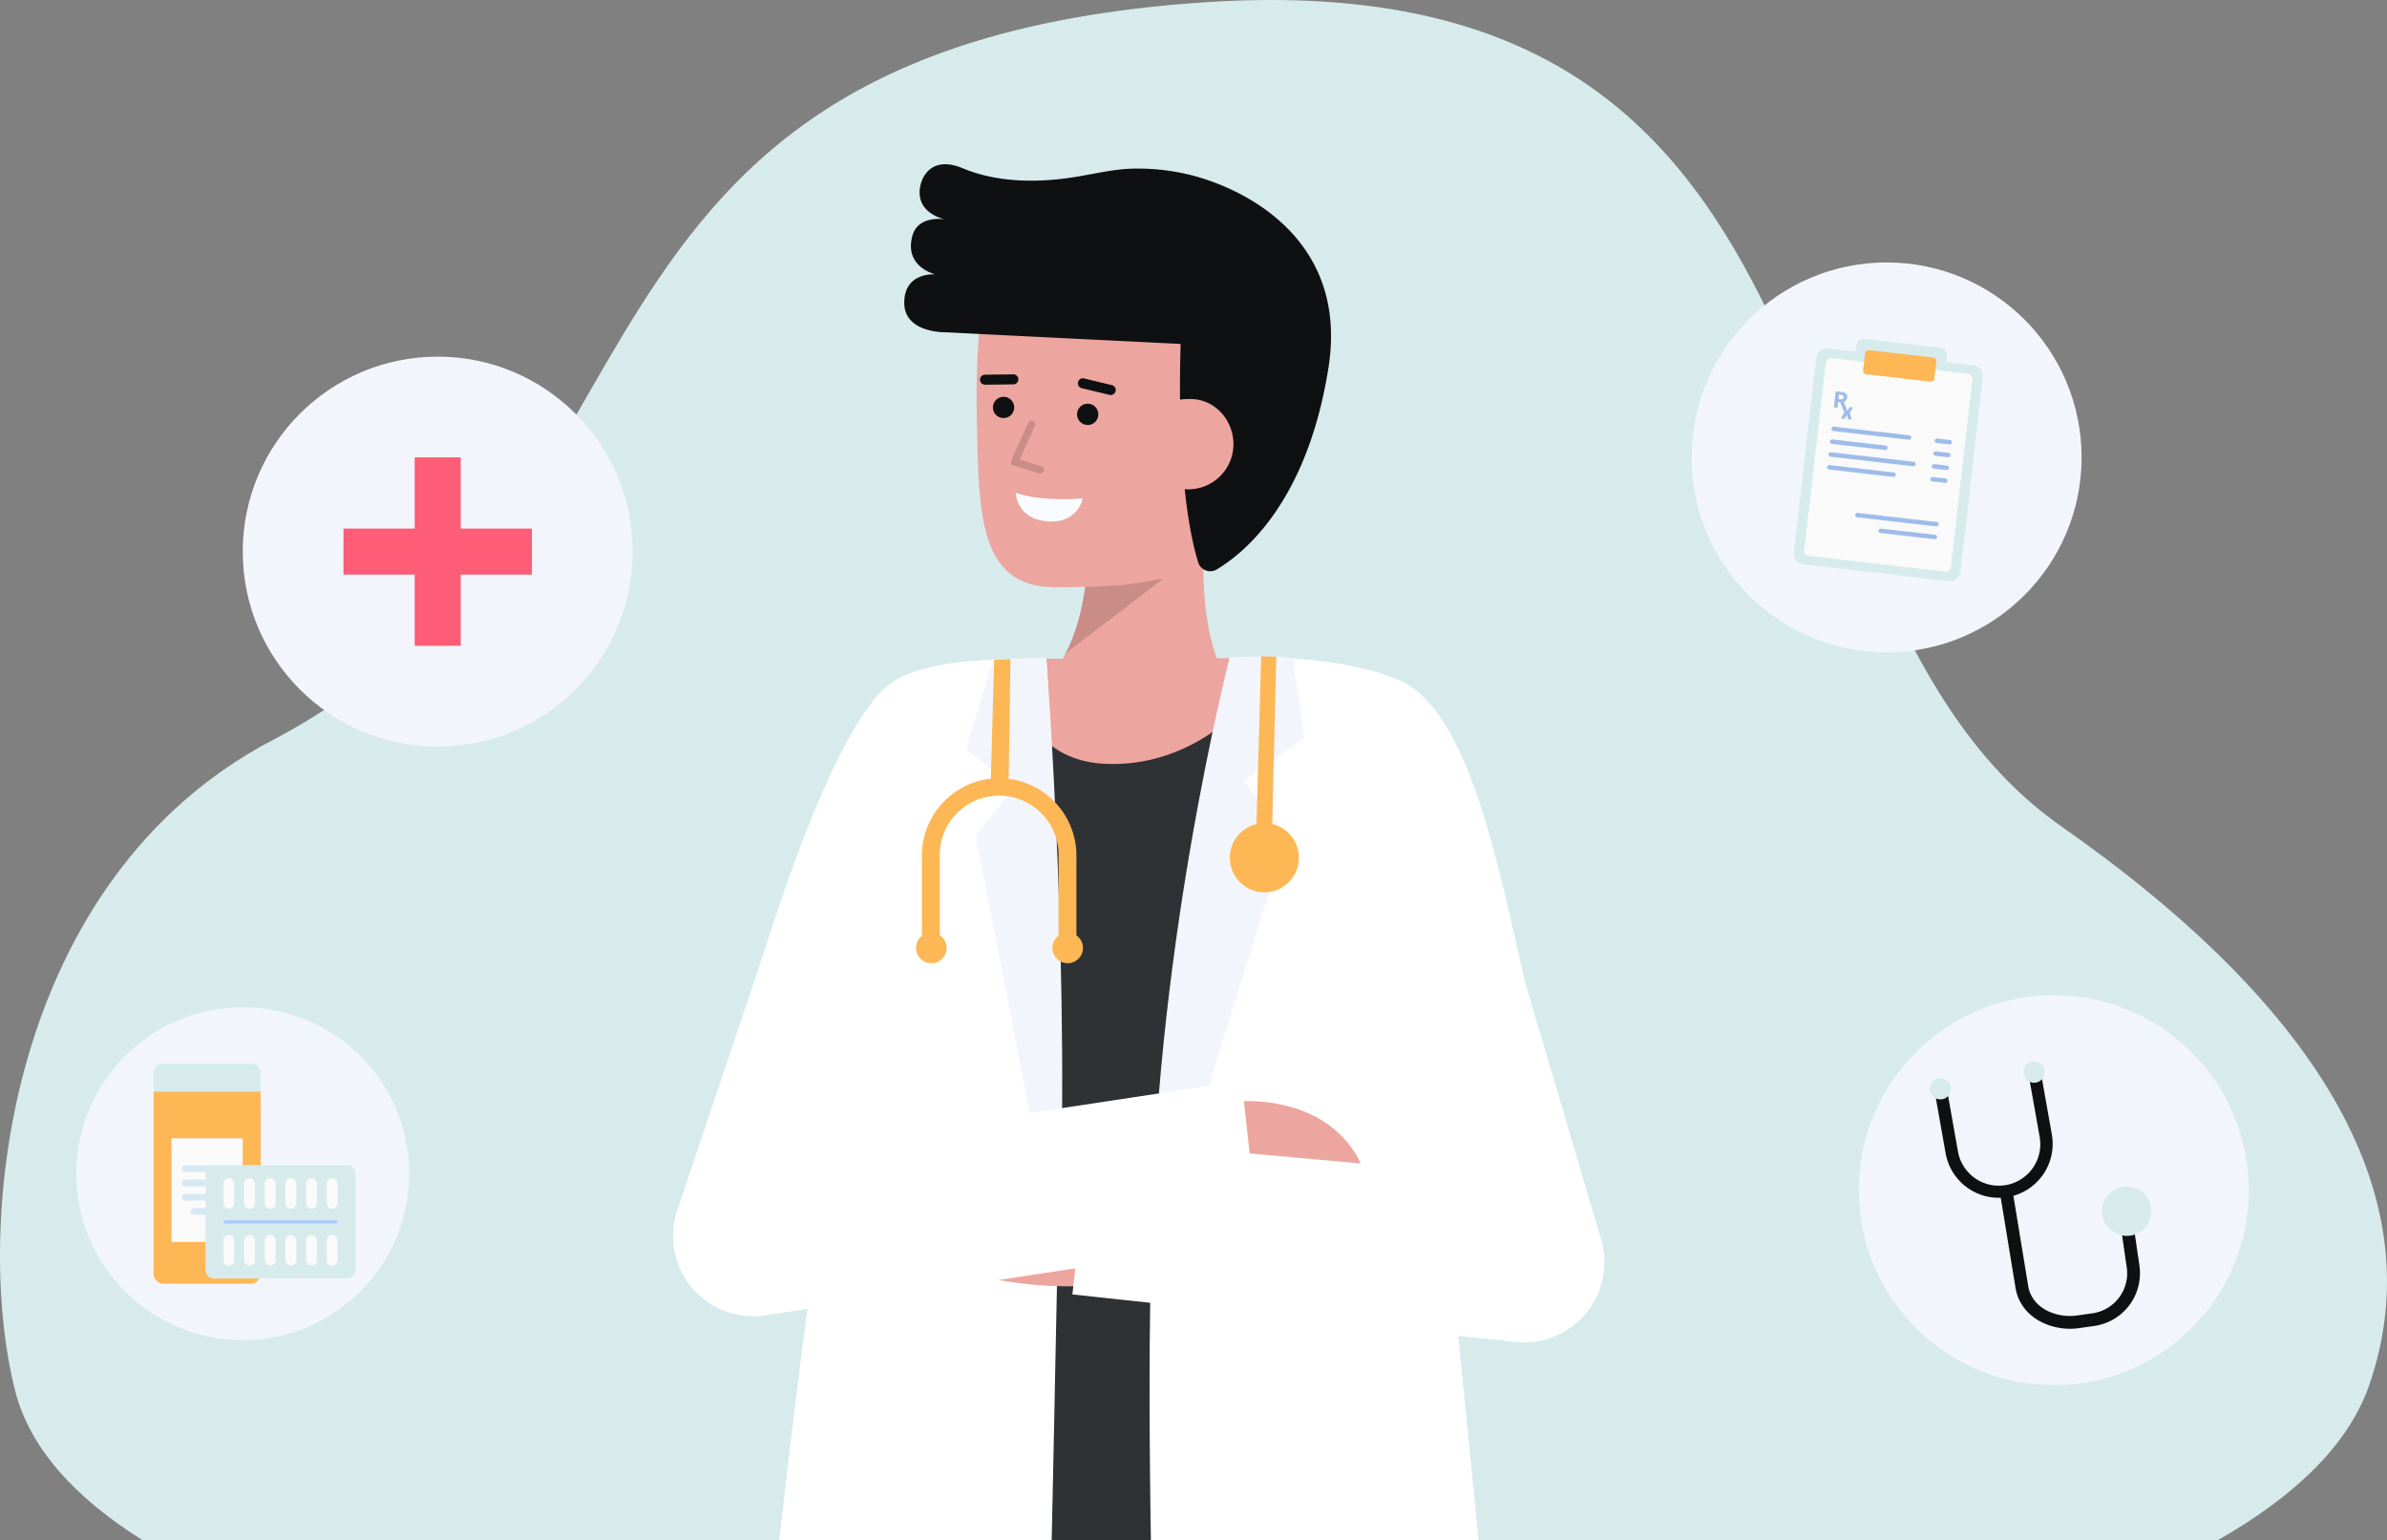 <svg id="Layer_1" data-name="Layer 1" xmlns="http://www.w3.org/2000/svg" viewBox="0 0 746.147 481.426">
  <rect x="0" y="0" width="746.147" height="481.426" fill="#808080" stroke="none"/>
  <path d="M740.588,432.986c-6.4,18.51-23.06,34.67-47.27,48.44H44.488C23.248,468.1,9.2,452.516,4.7,434.656c-13.16-52.15-2.38-159.85,80.54-203.31,130.27-68.27,79.32-216.76,291.77-230.66s167.36,187.65,267.35,257.65C726.358,315.746,760.548,375.316,740.588,432.986Z" fill="#D7EBED"></path>
  <g>
    <polygon points="428.178 481.426 274.258 481.426 274.408 479.786 328.858 476.056 359.638 473.936 426.328 469.366 428.178 481.426" fill="#dee8f5"></polygon>
    <polygon points="428.178 481.426 274.258 481.426 274.408 479.786 328.858 476.056 359.638 473.936 426.328 469.366 428.178 481.426" fill="#0f1011" opacity="0.07"></polygon>
    <path d="M447.888,481.426H268.978c.22-1.21.45-2.41.68-3.61l.62.18,1.79-12.27,57.09-3.52,30.32-1.87,87.64-5.41Z" fill="#D7EBED"></path>
    <g>
      <path d="M376.146,177.92c-.023-.414-.023-.828-.023-1.243,0-4.187.162-8.743.575-13.713L371.5,162l-31.545-5.844a133.693,133.693,0,0,1-.391,24.527c-.092.92-.207,1.864-.346,2.807a1.179,1.179,0,0,1-.045.253q-.276,1.864-.621,3.728-.207,1.208-.484,2.415c-.184,1.036-.436,2.048-.713,3.06s-.552,2-.874,2.992c-.3.989-.622,1.956-.99,2.9a38.234,38.234,0,0,1-2.439,5.407v.023a26.959,26.959,0,0,1-7.179,8.789h57.8C380.057,206.819,376.331,196.028,376.146,177.92Z" fill="#EDA59F"></path>
      <path d="M333.012,204.3l30.538-23.362-23.985-.249C338.65,188.761,336.762,197.425,333.012,204.3Z" opacity="0.15"></path>
      <path d="M397.563,144.181c-2.545,14.7-10.566,28.618-23.532,33.366-15.392,5.636-26.792,6.018-44.539,6.018-24.217,0-23.416-25.256-24.1-50.707-.683-25.553,1.349-52.962,10.92-61.866,19.105-17.773,75.176-6.518,82,23.209C401.84,109.576,399.985,130.19,397.563,144.181Z" fill="#EDA59F"></path>
      <path d="M292.416,85.764s-9.918-2.215-7.2-12.1c1.8-6.559,10.2-5.1,10.2-5.1s-7.957-1.456-7.957-8.4c0-4.378,3.363-11.79,13.509-7.553,11.9,4.973,25.48,4.334,35.8,2.6,6.021-1.012,11.893-2.423,17.733-2.5l.031-.007,0,.007a68.272,68.272,0,0,1,20.279,2.713c18.453,5.52,46.38,22.066,40.444,59.576-6.627,41.863-26.271,57.872-34.914,63.008a3.94,3.94,0,0,1-5.793-2.2c-2.451-7.846-6.679-27.587-5.493-68.294-56.721-2.782-73.04-3.626-73.04-3.626s-13.355.5-13.355-9.254S292.416,85.764,292.416,85.764Z" fill="#0f1011"></path>
      <g>
        <circle cx="339.999" cy="129.525" r="3.333" fill="#0f1011"></circle>
        <circle cx="313.697" cy="127.368" r="3.333" fill="#0f1011"></circle>
        <path d="M307.919,120.263h.021l8.832-.11a1.566,1.566,0,0,0-.02-3.132h-.02l-8.833.11a1.566,1.566,0,0,0,.02,3.132Z" fill="#0f1011"></path>
        <path d="M347.2,123.483a1.566,1.566,0,0,0,.364-3.089l-8.707-2.1a1.567,1.567,0,0,0-.733,3.047l8.707,2.1A1.613,1.613,0,0,0,347.2,123.483Z" fill="#0f1011"></path>
      </g>
      <path d="M357.342,137.683a14.133,14.133,0,0,0,28.172,2.31c.638-7.78-5.129-14.987-12.931-15.242C362.51,124.423,357.98,129.9,357.342,137.683Z" fill="#EDA59F"></path>
      <g opacity="0.15">
        <path d="M325.2,148.016a1.15,1.15,0,0,0,.338-2.25l-6.781-2.082,4.743-10.561a1.151,1.151,0,0,0-2.1-.944l-5.277,11.75a1.15,1.15,0,0,0,.712,1.572l8.026,2.465A1.14,1.14,0,0,0,325.2,148.016Z"></path>
      </g>
      <path d="M338.456,155.781s-12.306,1.3-20.932-1.716c0,0,.068,8.1,9.807,8.9S338.456,155.781,338.456,155.781Z" fill="#f8fcff"></path>
    </g>
    <g>
      <path d="M444.288,416.346c4.13,23.02,9.99,46.29,13.81,65.08H254.768c2.79-20.14,7.74-45.51,10.57-74.2a411.194,411.194,0,0,0,2.11-45.39c-.19-17.1-2.74-35.85-4.9-54.2-5.92-50.17-8.93-97.38,46.96-99.79.15-.01.31-.01.48-.02H310l.73-.03c1.31-.04,3.03-.07,5.1-.1a.565.565,0,0,1,.13,0c.11-.01.21-.01.32-.01.14,2.97,4.56,5.24,11.28,6.81.04.01.09.02.14.03,14.27,3.3,38.71,3.46,54.41.45.15-.02.29-.05.44-.08,4.95-.98,9-2.28,11.52-3.9a9.768,9.768,0,0,0,1.24-.93,4.46,4.46,0,0,0,1.59-2.68c.67,0,1.33.01,1.99.02,1.87.04,3.71.12,5.51.26,18.72,1.36,34,7.74,43.3,17.04,24.91,24.91,11.68,61.89.98,98.27-3.61,12.22-6.92,24.37-8.4,35.98v.01q-.42,3.24-.63,6.42c-.12,1.89-.19,3.77-.19,5.63C439.458,385,441.468,400.616,444.288,416.346Z" fill="#2f3235"></path>
      <path d="M315.851,206.053c.6,12.655,7.478,31.269,28.715,32.672,28.3,1.864,50.25-20.063,51.907-32.971H388.4c-10.209,0-56.084.122-65.035.207C320.544,205.989,318.018,206.019,315.851,206.053Z" fill="#EDA59F"></path>
      <path d="M455.818,417.586c2,19.75,4.14,41.35,6.36,63.84H359.758c-.05-2.51-.08-5.01-.12-7.49q-.09-6.87-.16-13.6c-.19-18.53-.2-36.31.06-53.08q.105-7.3.28-14.34.09-3.24.18-6.42c0-.1,0-.21.01-.31q.465-15.315,1.31-29.2.5-7.86,1.12-15.2.3-3.6.65-7.06c3.1-31.42,11.64-78.84,16.91-106.57.98-5.19,1.85-9.69,2.55-13.26.13-.64.25-1.26.36-1.84.07-.35.14-.68.2-1v-.01c.76-3.85,1.21-6.1,1.25-6.28v-.01s3.89-.27,9.86-.23c1.45,0,3.03.03,4.71.09,1.65.05,3.39.13,5.21.24,10.22.65,22.66,2.38,32.9,6.63,23.72,9.85,32.46,65.13,41.44,102.04.02.07.03.14.05.21l-24.45,85.63Q454.918,408.691,455.818,417.586Z" fill="#fff"></path>
      <path d="M384.379,205.607S359.9,299.82,359.9,396.756l42.341-135.5-13.62-17.107,19.094-13.5-3.589-24.83C397.924,204.557,384.379,205.607,384.379,205.607Z" fill="#f3f5fd"></path>
      <path d="M331.328,336.126c0,2.82-.02,6.3-.05,10.37-.07,6.52-.18,14.56-.33,23.85-.1,6.76-.23,14.17-.38,22.16v.01c-.03,1.59-.06,3.2-.09,4.84-.03,1.54-.06,3.11-.09,4.69-.34,17.99-.76,38.38-1.23,60.16q-.15,6.84-.3,13.85-.06,2.67-.12,5.37H243.6c3.17-28.24,6.16-52.25,8.81-72.25,5.16-39.03,9.01-62.8,10.26-73.05l-29.58-16.03-.83-.45s26.07-95.28,47.89-107.16c9.52-5.18,22.56-5.92,30.34-6.27h.03c.08,0,.17-.01.25-.01,9.49-.43,16.28-.45,16.28-.45s0,.06.01.18c.04.59.16,2.6.35,5.8v.01c.02.41.05.85.08,1.31s.05.94.07,1.44c.27,4.63.6,10.94.98,18.51v.01c.25,5.21.51,11.02.78,17.29.14,3.42.29,6.99.42,10.67.01.01.01.01,0,.02.38,9.85.73,20.52,1.01,31.6v.01q.09,3.765.18,7.59C331.178,312,331.328,324.136,331.328,336.126Z" fill="#fff"></path>
      <path d="M327.064,205.607s8.1,105.167,3.623,187.506L304.958,261.256,317.3,245.95l-15.477-11.7,8.713-28.179Z" fill="#f3f5fd"></path>
      <path d="M341.978,401.85s-49.826,4.545-68.849-24.009a4.343,4.343,0,0,1,4.644-6.625c17.442,4.27,53.695,11.657,53.065-.9l27.625,8.511Z" fill="#EDA59F"></path>
      <path d="M476.437,419.646a25.085,25.085,0,0,0,24.131-31.922l-23.856-80.672-45.248,20.8,10.71,37.807-101.6-10.9-5.35,49.882L473.758,419.5A24.857,24.857,0,0,0,476.437,419.646Z" fill="#fff"></path>
      <path d="M235.467,411.456a25.066,25.066,0,0,0,3.756-.283L395.228,387.56l-7.507-49.6L273.632,355.224l14.084-38.34-49.253-18.091-26.541,78.93a25.086,25.086,0,0,0,23.545,33.733Z" fill="#fff"></path>
      <path d="M388.821,344.242s26.362-1.865,36.565,19.474l-34.748-3.151Z" fill="#EDA59F"></path>
      <polygon points="397.527 263.968 398.94 205.273 394.227 205.2 392.595 263.728 397.527 263.968" fill="#fdb754"></polygon>
      <path d="M309.725,243.43l1.048-37.227,5.078-.15-.545,37.435a24.174,24.174,0,0,1,21.169,23.948V296.33H330.9V267.436a18.577,18.577,0,1,0-37.153,0V296.33h-5.574V267.436A24.181,24.181,0,0,1,309.725,243.43Z" fill="#fdb754"></path>
      <circle cx="395.228" cy="268.131" r="10.804" fill="#fdb754"></circle>
      <circle cx="333.744" cy="296.33" r="4.784" fill="#fdb754"></circle>
      <circle cx="291.12" cy="296.33" r="4.784" fill="#fdb754"></circle>
    </g>
  </g>
  <circle cx="136.818" cy="172.428" r="60.937" fill="#f3f5fd"></circle>
  <circle cx="641.99" cy="372.048" r="60.937" fill="#f3f5fd"></circle>
  <circle cx="589.741" cy="142.98" r="60.937" fill="#f3f5fd"></circle>
  <circle cx="75.881" cy="366.912" r="52.012" fill="#f3f5fd"></circle>
  <g>
    <rect x="129.624" y="142.98" width="14.389" height="58.895" fill="#fd5d76"></rect>
    <rect x="129.624" y="142.98" width="14.389" height="58.895" transform="translate(309.246 35.61) rotate(90)" fill="#fd5d76"></rect>
  </g>
  <g>
    <path d="M81.471,335.288v5.94H48.019v-5.94a2.754,2.754,0,0,1,2.753-2.753H78.717A2.754,2.754,0,0,1,81.471,335.288Z" fill="#D7EBED"></path>
    <path d="M81.471,341.228v56.929a3.131,3.131,0,0,1-3.131,3.131H51.15a3.131,3.131,0,0,1-3.131-3.131V341.228Z" fill="#fdb754"></path>
    <rect x="53.609" y="355.848" width="22.273" height="32.401" fill="#fafafa"></rect>
    <path d="M71.657,366.427H57.833a1.047,1.047,0,0,1,0-2.094H71.657a1.047,1.047,0,0,1,0,2.094Z" fill="#d7e8f4"></path>
    <path d="M71.657,370.872H57.833a1.047,1.047,0,1,1,0-2.093H71.657a1.047,1.047,0,1,1,0,2.093Z" fill="#d7e8f4"></path>
    <path d="M71.657,375.318H57.833a1.047,1.047,0,1,1,0-2.094H71.657a1.047,1.047,0,1,1,0,2.094Z" fill="#d7e8f4"></path>
    <path d="M68.794,379.763H60.7a1.047,1.047,0,1,1,0-2.093h8.1a1.047,1.047,0,1,1,0,2.093Z" fill="#d7e8f4"></path>
  </g>
  <g>
    <rect x="69.971" y="358.508" width="35.435" height="46.906" rx="2.684" transform="translate(469.65 294.272) rotate(90)" fill="#D7EBED"></rect>
    <rect x="87.191" y="364.155" width="0.995" height="35.671" rx="0.498" transform="translate(469.679 294.302) rotate(90)" fill="#abcbff"></rect>
    <rect x="66.75" y="371.383" width="9.586" height="3.379" rx="1.689" transform="translate(444.615 301.53) rotate(90)" fill="#fafafa"></rect>
    <rect x="76.312" y="368.28" width="3.379" height="9.586" rx="1.689" fill="#fafafa"></rect>
    <rect x="82.77" y="368.28" width="3.379" height="9.586" rx="1.689" fill="#fafafa"></rect>
    <rect x="89.229" y="368.28" width="3.379" height="9.586" rx="1.689" fill="#fafafa"></rect>
    <rect x="95.687" y="368.28" width="3.379" height="9.586" rx="1.689" fill="#fafafa"></rect>
    <rect x="99.042" y="371.383" width="9.586" height="3.379" rx="1.689" transform="translate(476.908 269.238) rotate(90)" fill="#fafafa"></rect>
    <rect x="66.75" y="389.16" width="9.586" height="3.379" rx="1.689" transform="translate(462.392 319.307) rotate(90)" fill="#fafafa"></rect>
    <rect x="76.312" y="386.056" width="3.379" height="9.586" rx="1.689" fill="#fafafa"></rect>
    <rect x="82.77" y="386.056" width="3.379" height="9.586" rx="1.689" fill="#fafafa"></rect>
    <rect x="89.229" y="386.056" width="3.379" height="9.586" rx="1.689" fill="#fafafa"></rect>
    <rect x="95.687" y="386.056" width="3.379" height="9.586" rx="1.689" fill="#fafafa"></rect>
    <rect x="99.042" y="389.16" width="9.586" height="3.379" rx="1.689" transform="translate(494.684 287.014) rotate(90)" fill="#fafafa"></rect>
  </g>
  <g>
    <path d="M580.193,108.081l-.213,1.851-8.489-.977a3.415,3.415,0,0,0-3.783,3l-6.984,60.707a3.415,3.415,0,0,0,3,3.783l45.322,5.214a3.414,3.414,0,0,0,3.783-3l6.984-60.707a3.415,3.415,0,0,0-3-3.783l-8.49-.977.213-1.851a2.4,2.4,0,0,0-2.114-2.664l-23.564-2.711A2.406,2.406,0,0,0,580.193,108.081Z" fill="#D7EBED"></path>
    <rect x="559.148" y="122.241" width="62.243" height="46.133" rx="1.537" transform="translate(378.449 715.102) rotate(-83.437)" fill="#fafafa"></rect>
    <rect x="590.038" y="103.185" width="7.577" height="22.41" rx="1.045" transform="translate(412.315 691.251) rotate(-83.437)" fill="#fdb754"></rect>
    <rect x="592.263" y="149.313" width="1.387" height="26.278" rx="0.694" transform="translate(363.794 732.955) rotate(-83.437)" fill="#9ebcea"></rect>
    <rect x="595.685" y="157.673" width="1.387" height="18.462" rx="0.694" transform="translate(362.405 740.298) rotate(-83.437)" fill="#9ebcea"></rect>
    <g>
      <rect x="584.27" y="122.856" width="1.387" height="25.12" rx="0.694" transform="translate(383.576 701.069) rotate(-83.437)" fill="#9ebcea"></rect>
      <rect x="580.36" y="129.936" width="1.387" height="18.176" rx="0.694" transform="translate(376.528 700.38) rotate(-83.437)" fill="#9ebcea"></rect>
      <rect x="584.498" y="129.841" width="1.387" height="27.435" rx="0.694" transform="translate(375.689 708.508) rotate(-83.437)" fill="#9ebcea"></rect>
      <rect x="581.163" y="136.409" width="1.387" height="21.648" rx="0.694" transform="translate(369.086 708.45) rotate(-83.437)" fill="#9ebcea"></rect>
      <path d="M578.193,129.1l1.024-1.74-1.058-.122-.7,1.21c-.045-.115-1.12-2.787-1.12-2.787a1.5,1.5,0,0,0,.714-.462,1.608,1.608,0,0,0,.348-.887,1.628,1.628,0,0,0-.068-.766,1.3,1.3,0,0,0-.361-.531,1.731,1.731,0,0,0-.584-.329,3.585,3.585,0,0,0-.744-.164l-1.814-.209-.579,5.034,1.134.13.209-1.814.625.072,1.28,3.173-1.057,1.9,1.173.135.7-1.3c.05.115.426,1.432.426,1.432l1.1.128Zm-2.91-4.273-.587-.067.163-1.413.586.068a1.308,1.308,0,0,1,.667.225.566.566,0,0,1,.176.544.683.683,0,0,1-.3.533A1.075,1.075,0,0,1,575.283,124.827Z" fill="#9ebcea"></path>
      <rect x="606.762" y="135.281" width="1.387" height="5.446" rx="0.694" transform="translate(400.928 725.706) rotate(-83.437)" fill="#9ebcea"></rect>
      <rect x="606.302" y="139.286" width="1.387" height="5.446" rx="0.694" transform="translate(396.539 728.795) rotate(-83.437)" fill="#9ebcea"></rect>
      <rect x="605.841" y="143.292" width="1.387" height="5.446" rx="0.694" transform="translate(392.152 731.885) rotate(-83.437)" fill="#9ebcea"></rect>
      <rect x="605.38" y="147.297" width="1.387" height="5.446" rx="0.694" transform="translate(387.766 734.975) rotate(-83.437)" fill="#9ebcea"></rect>
    </g>
  </g>
  <path d="M629.5,373.773l-3.842.641a16.876,16.876,0,0,1-17.473-13.877l-3.525-19.859,3.831-.68,3.526,19.859a12.968,12.968,0,1,0,25.536-4.533l-3.526-19.859,3.831-.68,3.526,19.859A16.88,16.88,0,0,1,629.5,373.773Z" fill="#0f1011"></path>
  <circle cx="606.533" cy="340.345" r="3.34" fill="#D7EBED"></circle>
  <circle cx="635.83" cy="335.145" r="3.34" fill="#D7EBED"></circle>
  <path d="M647.08,415.379c-7.559,0-15.388-4.241-16.98-12.36l-5.026-30.648,3.948-.646,5.014,30.586c1.321,6.726,8.8,9.842,15.255,8.913l4.792-.682a12.625,12.625,0,0,0,10.716-14.32l-2.1-14.442,3.959-.576,2.1,14.442A16.629,16.629,0,0,1,654.646,414.5l-4.791.682A19.682,19.682,0,0,1,647.08,415.379Z" fill="#0f1011"></path>
  <circle cx="664.773" cy="378.627" r="7.728" fill="#D7EBED"></circle>
</svg>